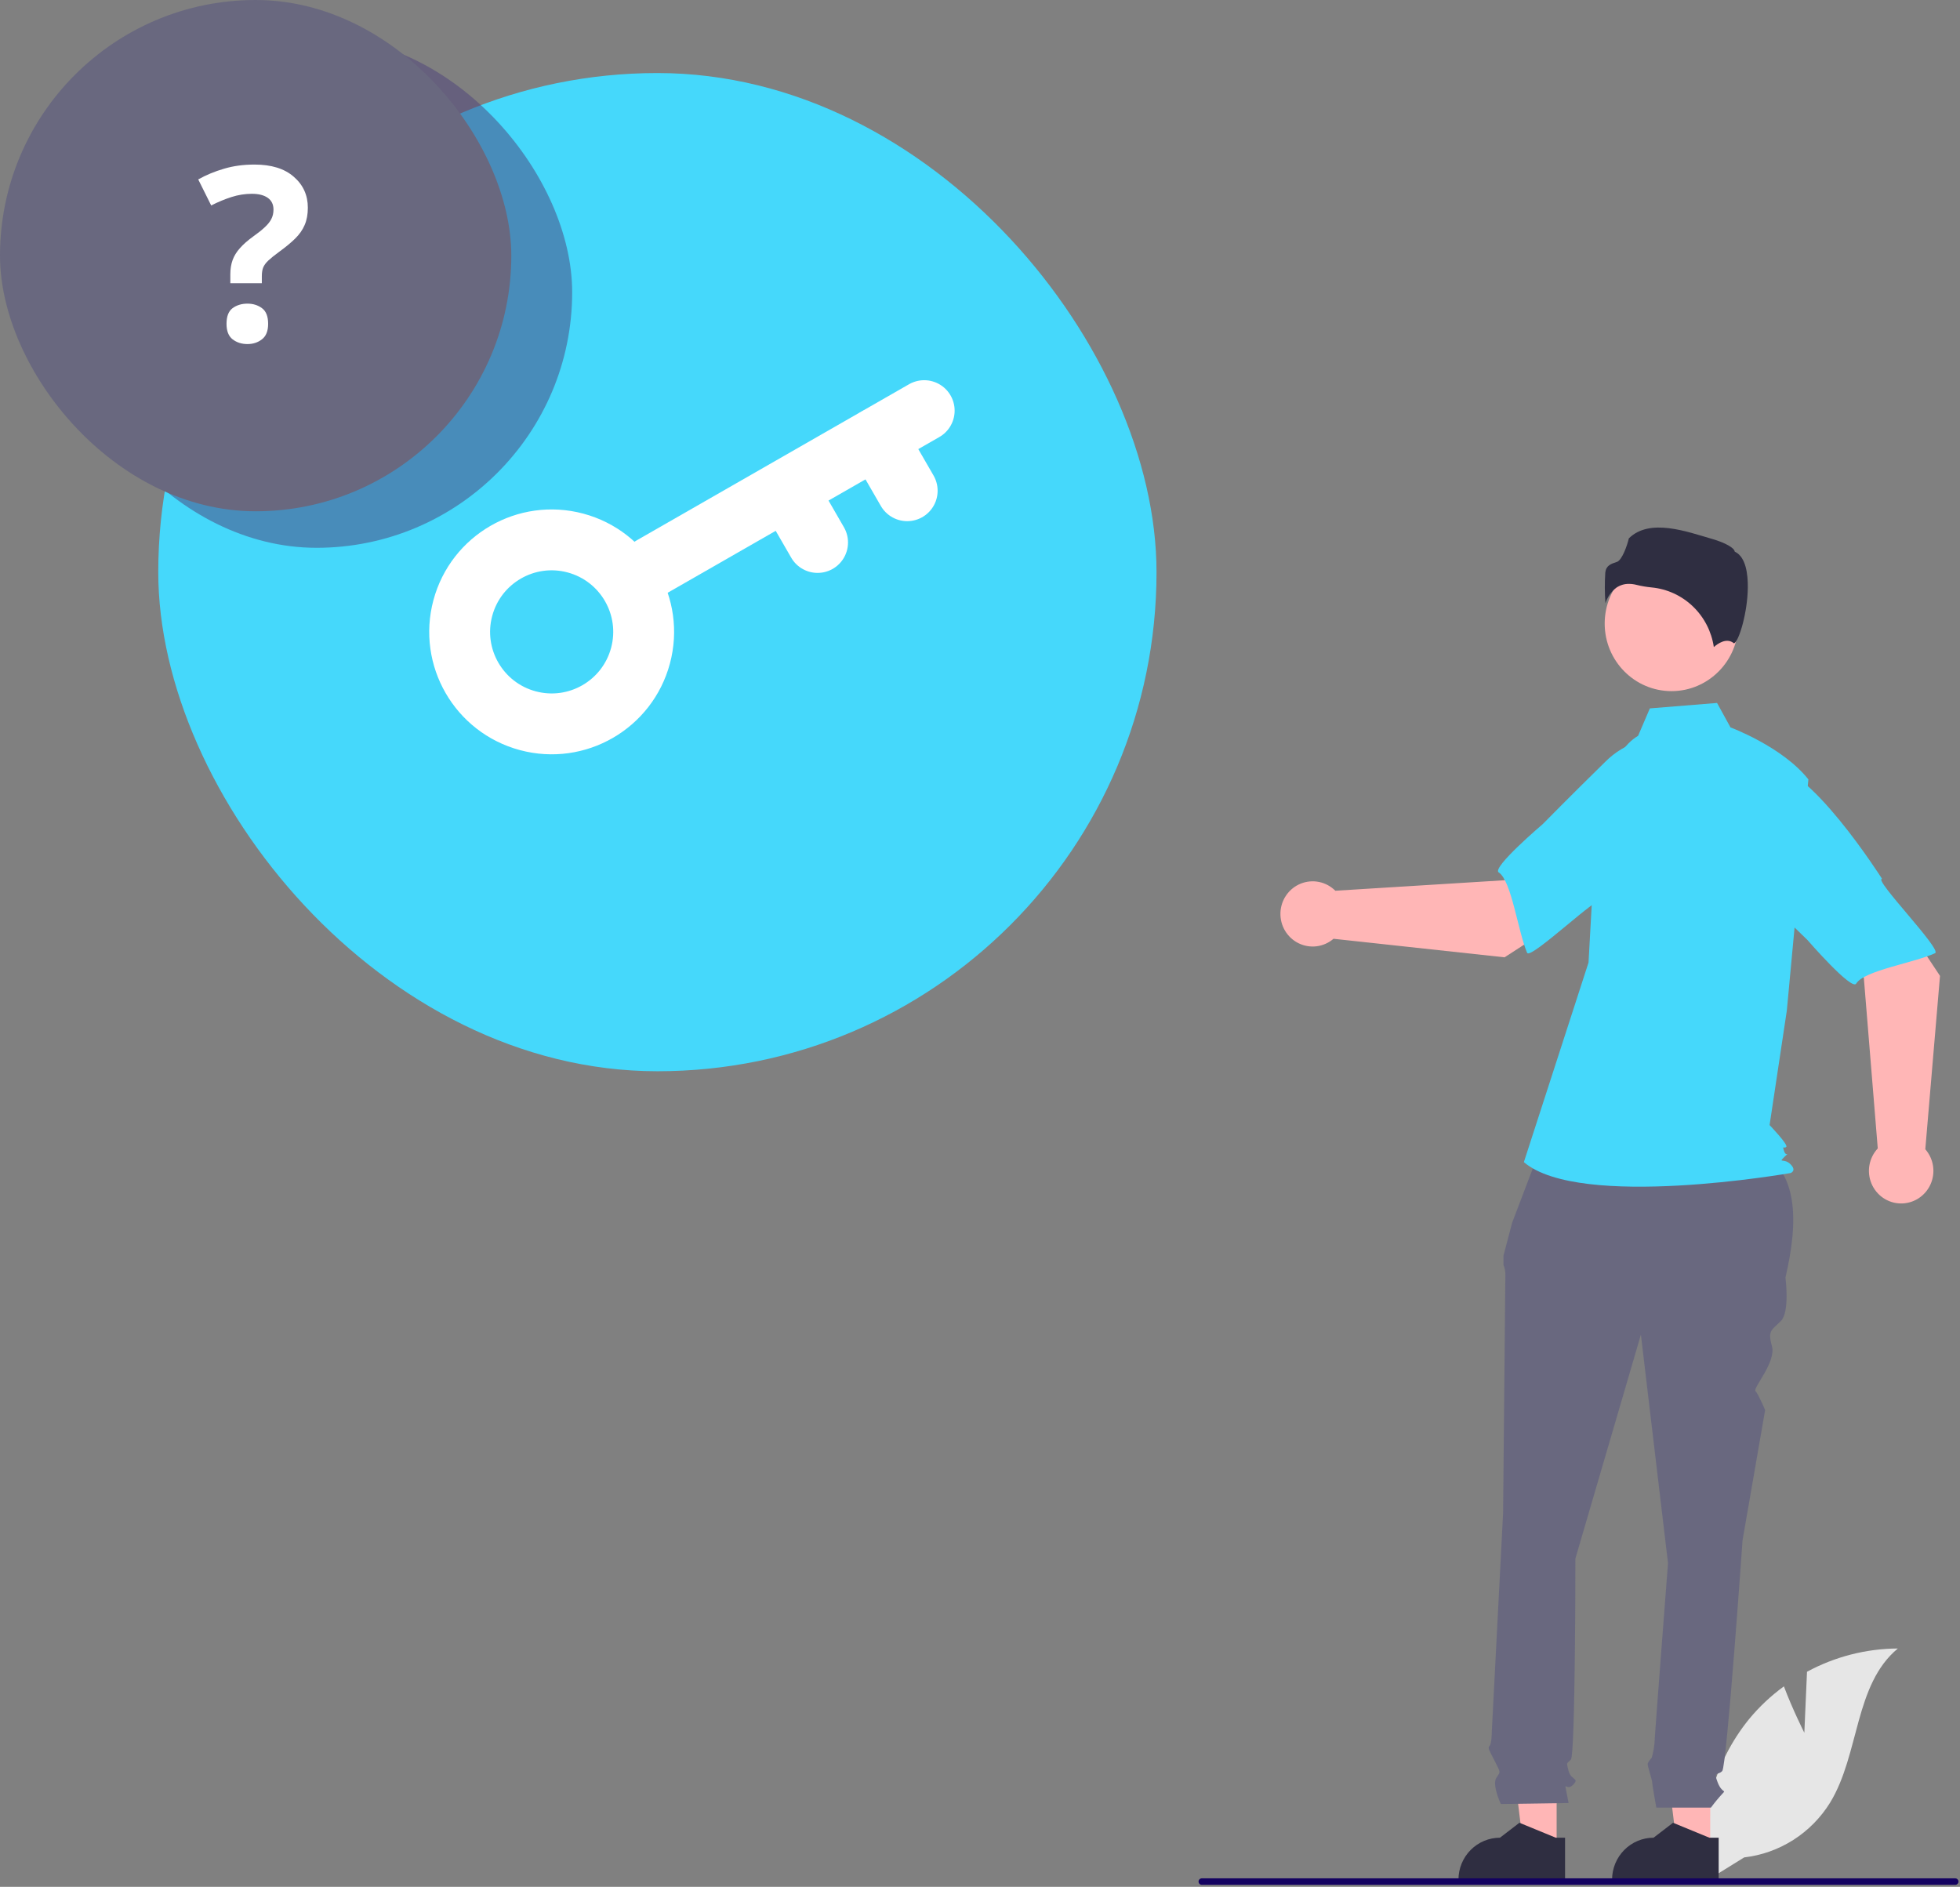 <svg width="161" height="155" viewBox="0 0 161 155" fill="none" xmlns="http://www.w3.org/2000/svg">
<rect x="0" y="0" width="161" height="155" fill="#808080" stroke="none"/>
<rect x="13" y="6" width="82" height="82" rx="41" fill="#45D8FB"/>
<circle cx="45.315" cy="51.907" r="7.556" transform="rotate(-165 45.315 51.907)" stroke="white" stroke-width="5"/>
<path d="M53.552 46.553L75.916 33.732" stroke="white" stroke-width="5" stroke-linecap="round"/>
<path d="M72.019 35.982L74.519 40.312" stroke="white" stroke-width="5" stroke-linecap="round"/>
<path d="M64.658 40.232L67.158 44.562" stroke="white" stroke-width="5" stroke-linecap="round"/>
<rect opacity="0.5" x="5" y="3" width="42" height="42" rx="21" fill="#4C407B"/>
<rect width="42" height="42" rx="21" fill="#69687F"/>
<path d="M18.92 23.264V22.541C18.92 22.098 18.982 21.708 19.105 21.369C19.229 21.024 19.428 20.699 19.701 20.393C19.975 20.08 20.336 19.761 20.785 19.436C21.189 19.149 21.511 18.892 21.752 18.664C21.999 18.436 22.178 18.212 22.289 17.99C22.406 17.762 22.465 17.505 22.465 17.219C22.465 16.796 22.309 16.473 21.996 16.252C21.684 16.031 21.247 15.92 20.688 15.92C20.128 15.92 19.571 16.008 19.018 16.184C18.471 16.359 17.914 16.59 17.348 16.877L16.283 14.738C16.934 14.374 17.641 14.081 18.402 13.859C19.164 13.632 19.997 13.518 20.902 13.518C22.296 13.518 23.373 13.853 24.135 14.523C24.903 15.188 25.287 16.034 25.287 17.062C25.287 17.609 25.199 18.085 25.023 18.488C24.854 18.885 24.594 19.256 24.242 19.602C23.897 19.94 23.464 20.298 22.943 20.676C22.553 20.962 22.253 21.203 22.045 21.398C21.837 21.594 21.693 21.789 21.615 21.984C21.544 22.173 21.508 22.404 21.508 22.678V23.264H18.92ZM18.607 26.604C18.607 25.991 18.773 25.562 19.105 25.314C19.444 25.067 19.851 24.943 20.326 24.943C20.788 24.943 21.186 25.067 21.518 25.314C21.856 25.562 22.025 25.991 22.025 26.604C22.025 27.189 21.856 27.613 21.518 27.873C21.186 28.134 20.788 28.264 20.326 28.264C19.851 28.264 19.444 28.134 19.105 27.873C18.773 27.613 18.607 27.189 18.607 26.604Z" fill="white"/>
<path d="M148.213 142.34L148.433 137.329C150.73 136.087 153.291 135.431 155.896 135.418C152.311 138.382 152.759 144.096 150.329 148.082C149.562 149.319 148.529 150.366 147.308 151.145C146.086 151.923 144.707 152.414 143.272 152.58L140.273 154.438C139.861 152.117 139.952 149.733 140.539 147.452C141.126 145.17 142.194 143.043 143.672 141.22C144.511 140.205 145.472 139.301 146.535 138.529C147.253 140.445 148.213 142.34 148.213 142.34Z" fill="#E6E6E6"/>
<path d="M140.484 151.859L137.768 151.859L136.476 141.263L140.485 141.263L140.484 151.859Z" fill="#FFB6B6"/>
<path d="M141.177 154.522L132.42 154.522V154.41C132.42 153.495 132.779 152.618 133.418 151.972C134.057 151.325 134.924 150.962 135.828 150.962H135.828L137.428 149.734L140.413 150.962L141.177 150.962L141.177 154.522Z" fill="#2F2E41"/>
<path d="M127.867 151.859L125.151 151.859L123.859 141.263L127.867 141.263L127.867 151.859Z" fill="#FFB6B6"/>
<path d="M128.559 154.522L119.802 154.522V154.41C119.802 153.495 120.161 152.618 120.8 151.972C121.44 151.325 122.307 150.962 123.211 150.962H123.211L124.81 149.734L127.795 150.962L128.559 150.962L128.559 154.522Z" fill="#2F2E41"/>
<path d="M126.691 93.929L144.357 94.376C147.712 96.219 147.763 100.209 146.663 104.945C146.663 104.945 147.035 107.761 146.292 108.511C145.55 109.262 145.179 109.262 145.55 110.576C145.921 111.89 143.96 114.035 144.199 114.276C144.437 114.517 144.993 115.831 144.993 115.831L143.138 126.529C143.138 126.529 141.839 145.11 141.468 145.486C141.097 145.861 140.726 145.486 141.097 146.424C141.468 147.363 141.839 146.987 141.468 147.363C141.139 147.721 140.829 148.097 140.54 148.489H136.054C136.054 148.489 135.716 146.612 135.716 146.424C135.716 146.236 135.345 145.11 135.345 144.923C135.345 144.735 135.673 144.403 135.673 144.403C135.786 144.022 135.862 143.63 135.901 143.233C135.901 142.858 137.015 128.406 137.015 128.406L134.788 109.637L129.407 128.031C129.407 128.031 129.407 144.172 129.036 144.547C128.665 144.923 128.665 144.735 128.85 145.486C129.036 146.236 129.778 146.049 129.221 146.612C128.665 147.175 128.479 146.236 128.665 147.175L128.85 148.113L123.283 148.194C123.283 148.194 122.541 146.612 122.912 146.049C123.284 145.486 123.261 145.639 122.808 144.718C122.356 143.796 122.17 143.609 122.356 143.421C122.541 143.233 122.541 142.235 122.541 142.235L123.469 124.277C123.469 124.277 123.655 105.321 123.655 104.758C123.669 104.468 123.616 104.179 123.5 103.913V103.149L124.211 100.441L126.691 93.929Z" fill="#69687F"/>
<path d="M137.303 56.774C140.334 56.774 142.792 54.288 142.792 51.222C142.792 48.156 140.334 45.67 137.303 45.67C134.272 45.67 131.814 48.156 131.814 51.222C131.814 54.288 134.272 56.774 137.303 56.774Z" fill="#FFB6B6"/>
<path d="M134.559 60.443C133.376 61.154 132.669 62.461 132.263 63.791C131.511 66.252 131.058 68.797 130.915 71.369L130.486 79.069L125.175 95.465C129.778 99.405 147.082 96.361 147.082 96.361C147.082 96.361 147.613 96.182 147.082 95.644C146.551 95.107 146.034 95.583 146.565 95.046C147.096 94.509 146.73 95.107 146.553 94.57C146.376 94.033 146.553 94.391 146.73 94.212C146.907 94.033 145.359 92.421 145.359 92.421L146.776 83.009L148.546 64.025C146.422 61.339 142.148 59.755 142.148 59.755L141.044 57.745L135.524 58.192L134.559 60.443Z" fill="#45D8FB"/>
<path d="M133.806 47.964C134.018 47.965 134.23 47.993 134.435 48.047C134.841 48.146 135.252 48.216 135.667 48.256C136.938 48.377 138.132 48.925 139.058 49.813C139.985 50.701 140.591 51.877 140.779 53.154C141.098 52.873 141.823 52.355 142.418 52.836C142.427 52.844 142.433 52.848 142.454 52.838C142.849 52.648 143.55 50.315 143.571 48.261C143.582 47.17 143.413 45.778 142.541 45.337L142.495 45.314L142.483 45.263C142.425 45.018 141.774 44.599 140.643 44.273C138.587 43.681 135.523 42.527 133.798 44.225C133.667 44.797 133.242 46.022 132.813 46.161C132.338 46.315 131.928 46.447 131.863 47.037C131.809 47.876 131.813 48.718 131.875 49.556C132.036 49.043 132.352 48.594 132.778 48.272C133.082 48.066 133.44 47.958 133.806 47.964Z" fill="#2F2E41"/>
<path d="M123.589 78.641L132.555 72.832L128.04 66.76L123.58 72.309L109.687 73.171C109.321 72.805 108.859 72.555 108.355 72.451C107.852 72.347 107.329 72.394 106.851 72.585C106.374 72.776 105.961 73.103 105.664 73.528C105.367 73.952 105.199 74.454 105.179 74.974C105.16 75.493 105.29 76.007 105.554 76.453C105.819 76.898 106.205 77.257 106.667 77.484C107.13 77.711 107.647 77.798 108.157 77.733C108.667 77.667 109.147 77.454 109.539 77.117L123.589 78.641Z" fill="#FFB6B6"/>
<path d="M140.877 64.725C141.398 67.911 131.571 73.994 131.571 73.994C131.571 73.246 125.705 78.891 125.441 78.27C124.688 76.508 124.159 72.334 123.108 71.666C122.506 71.284 126.729 67.694 126.729 67.694C126.729 67.694 128.939 65.442 131.84 62.601C132.645 61.782 133.642 61.183 134.738 60.859C135.834 60.535 136.993 60.497 138.107 60.748C138.107 60.748 140.357 61.54 140.877 64.725Z" fill="#45D8FB"/>
<path d="M159.357 80.165L153.427 71.221L147.521 75.916L153.099 80.308L154.245 94.34C153.892 94.718 153.655 95.191 153.562 95.702C153.47 96.213 153.527 96.741 153.726 97.22C153.925 97.699 154.258 98.109 154.683 98.401C155.109 98.692 155.609 98.852 156.123 98.86C156.637 98.869 157.142 98.726 157.577 98.45C158.012 98.173 158.358 97.774 158.573 97.302C158.788 96.83 158.862 96.305 158.787 95.791C158.712 95.277 158.49 94.796 158.15 94.407L159.357 80.165Z" fill="#FFB6B6"/>
<path d="M145.238 62.977C148.375 62.384 154.596 72.192 154.596 72.192C153.857 72.208 159.56 78.02 158.953 78.301C157.227 79.099 153.112 79.723 152.474 80.8C152.109 81.416 148.472 77.222 148.472 77.222C148.472 77.222 146.199 75.035 143.329 72.162C142.503 71.364 141.89 70.369 141.546 69.268C141.203 68.166 141.141 66.995 141.365 65.863C141.365 65.863 142.1 63.571 145.238 62.977Z" fill="#45D8FB"/>
<path d="M160.873 154.566C160.873 154.601 160.866 154.636 160.853 154.668C160.84 154.7 160.82 154.73 160.796 154.754C160.771 154.779 160.742 154.799 160.71 154.812C160.679 154.825 160.644 154.832 160.61 154.832H98.716C98.647 154.832 98.58 154.804 98.53 154.754C98.481 154.704 98.453 154.637 98.453 154.566C98.453 154.496 98.481 154.428 98.53 154.378C98.58 154.328 98.647 154.3 98.716 154.3H160.61C160.644 154.3 160.679 154.307 160.71 154.32C160.742 154.334 160.771 154.353 160.796 154.378C160.82 154.403 160.84 154.432 160.853 154.464C160.866 154.497 160.873 154.531 160.873 154.566Z" fill="#130160"/>
</svg>
